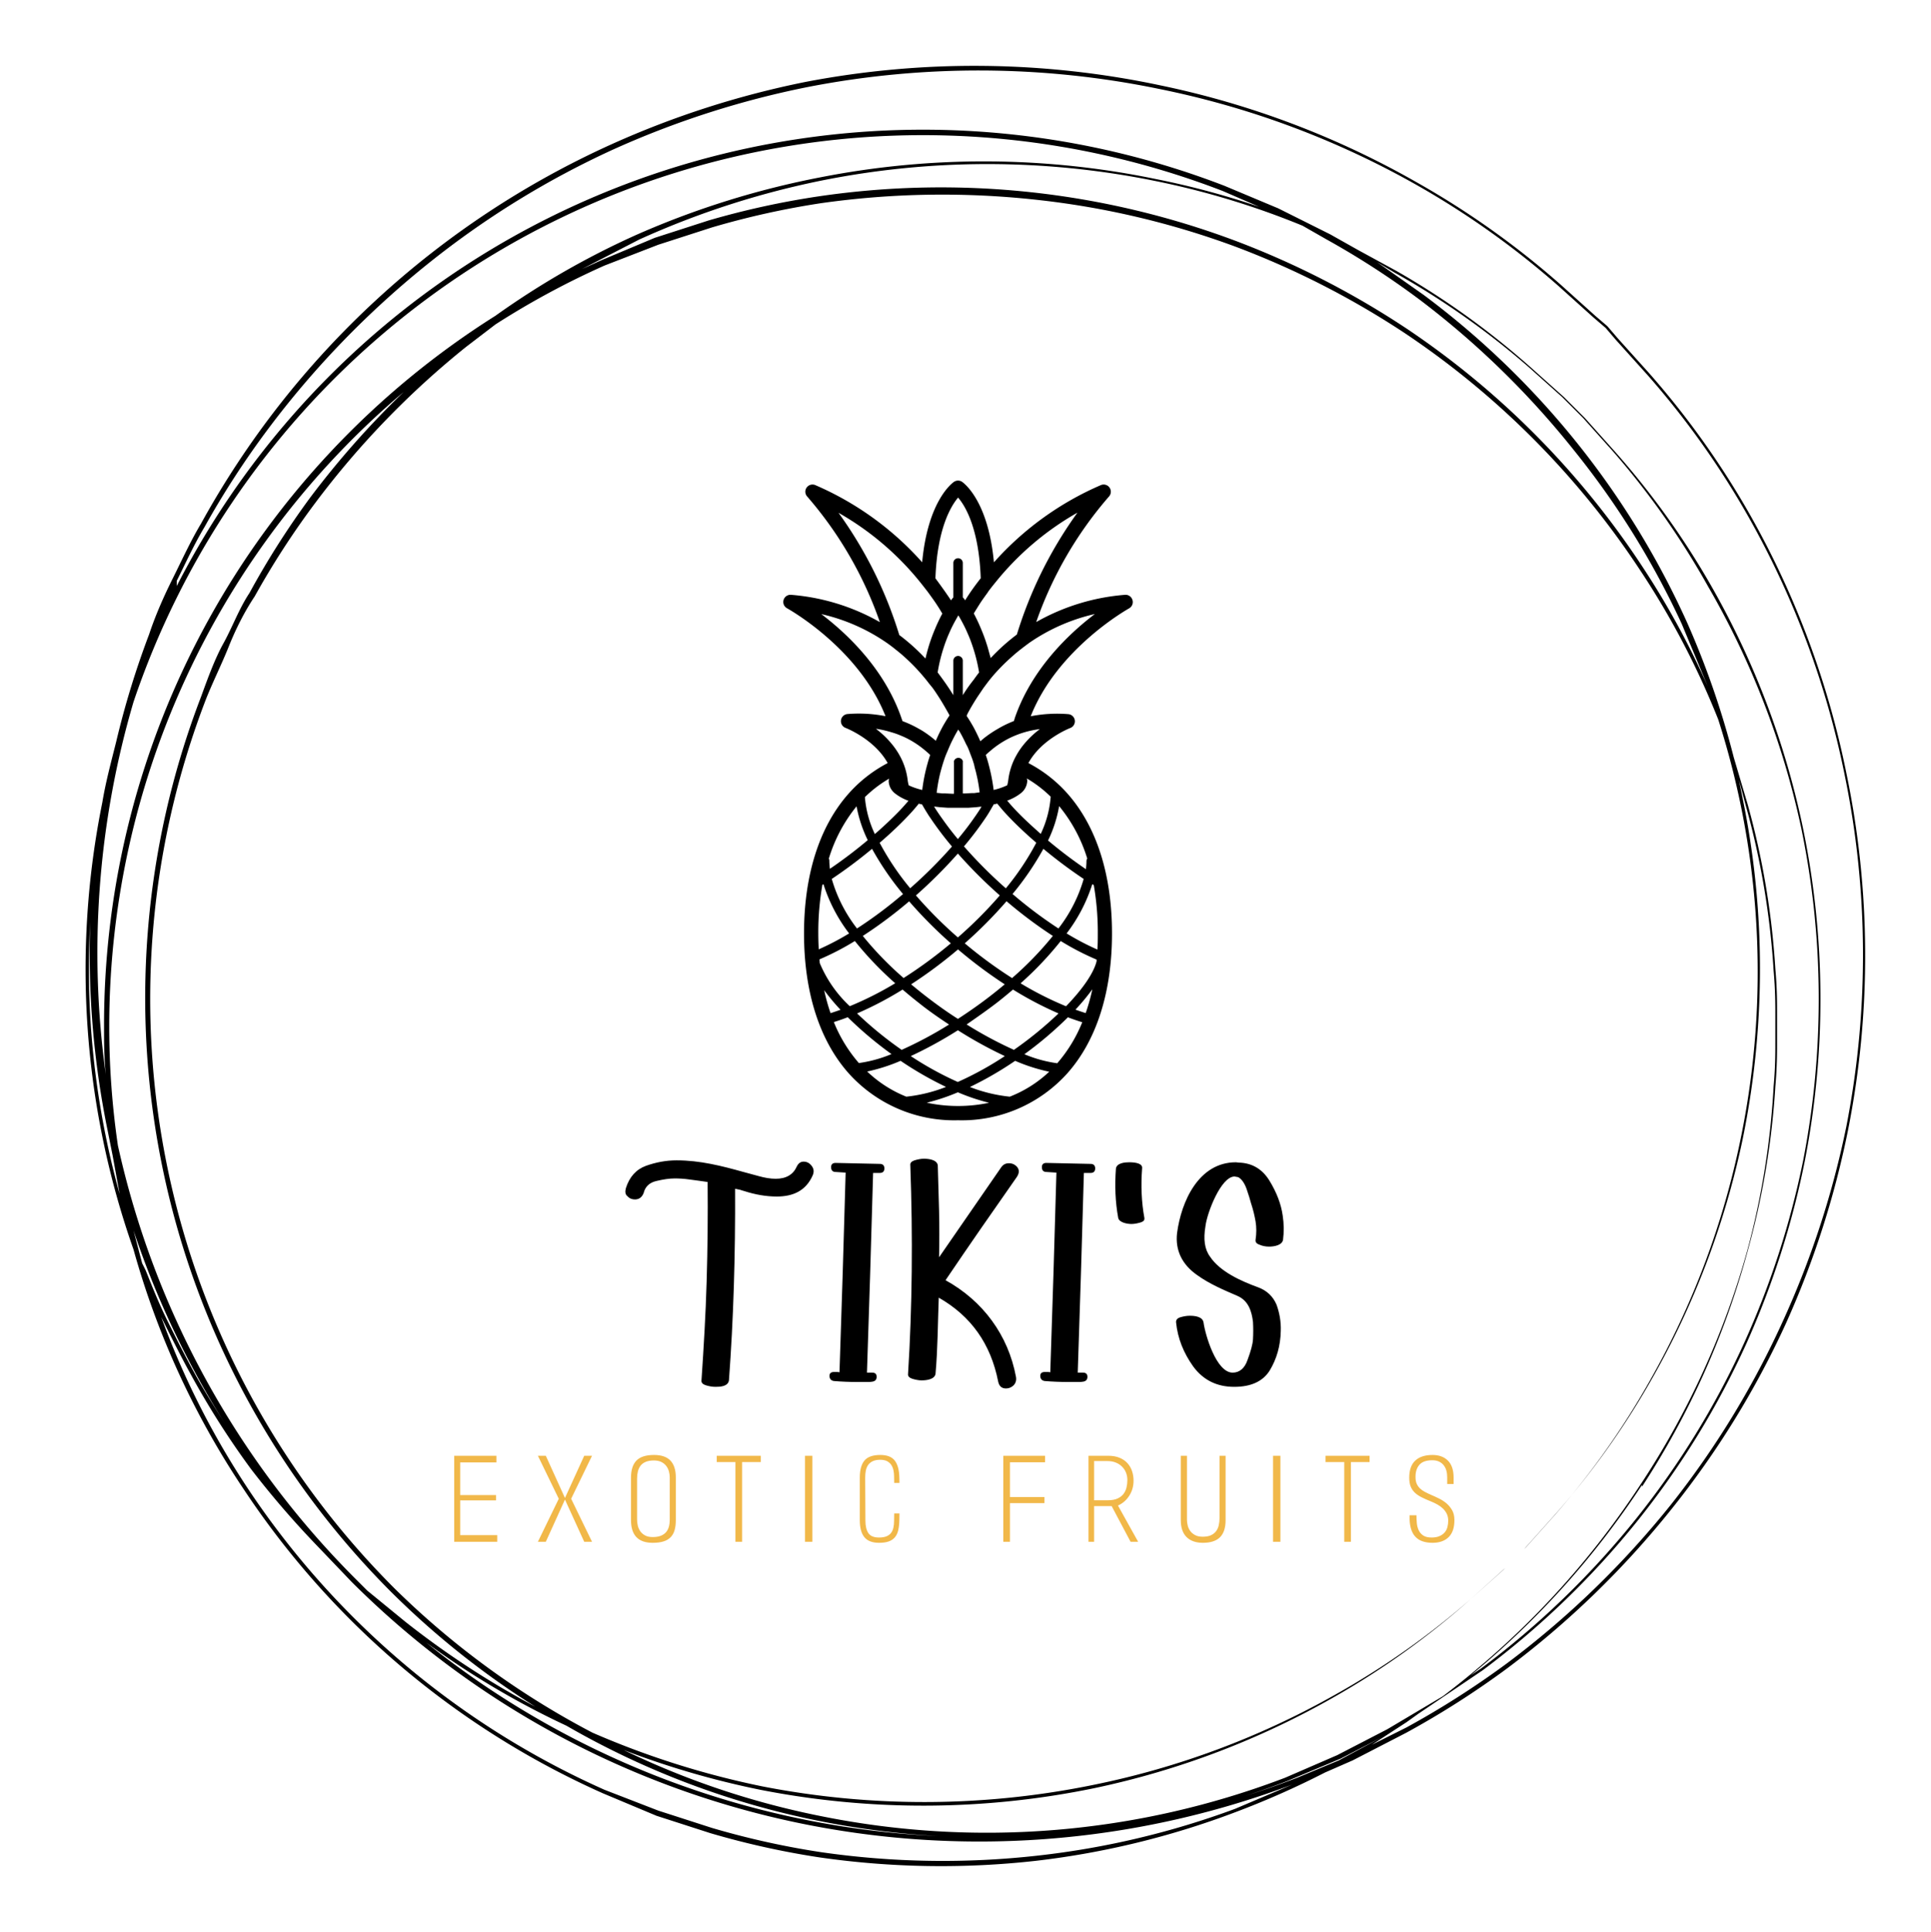 
        <svg xmlns="http://www.w3.org/2000/svg" xmlns:xlink="http://www.w3.org/1999/xlink" version="1.1" width="3218.227" 
        height="3219.429" viewBox="0 0 3218.227 3219.429">
			
			<g transform="scale(10.971) translate(10, 10)">
				<defs id="SvgjsDefs1024"></defs><g id="SvgjsG1025" featureKey="rootContainer" transform="matrix(2.631,0,0,2.631,2.909,0.076)" fill="#000000"><path xmlns="http://www.w3.org/2000/svg" d="M101.7 40.8A50.6 50.6 0 0 0 96.2 26a48.8 48.8 0 0 0-5.9-8.3l-1.8-2-.6-.7-.7-.6-2-1.8a48.8 48.8 0 0 0-8.3-5.9 50.6 50.6 0 0 0-14.8-5.6A51.7 51.7 0 0 0 41.6.9a52.3 52.3 0 0 0-11.2 3.6A51 51 0 0 0 6.7 26.4c-.6 1-1.1 2.1-1.6 3.1s-1 2.1-1.4 3.3A49.9 49.9 0 0 0 1.8 39c-.3 1.2-.6 2.3-.8 3.5a48.6 48.6 0 0 0 1.8 25.8 48 48 0 0 0 6.4 13.9 48.6 48.6 0 0 0 20.7 17.5L33 101l3.1 1a47.7 47.7 0 0 0 6.3 1.4 49.1 49.1 0 0 0 12.5.2 48.2 48.2 0 0 0 11.5-2.8 49.7 49.7 0 0 0 5.2-2.3l1.6-.7 3.1-1.6a50.6 50.6 0 0 0 5.8-3.7 52.1 52.1 0 0 0 9.5-9.2 51 51 0 0 0 6.6-10.7 52.3 52.3 0 0 0 3.6-11.2 51.7 51.7 0 0 0-.1-20.6zm-29.3 57l-2.4 1A51 51 0 0 1 19.7 91a47.9 47.9 0 0 0 8.1 4.8 48 48 0 0 0 14.6 5.5 48.6 48.6 0 0 0 27-2.3l3.1-1.3 2.5-1.3zM3.3 69.1l-.5-1.9a51.5 51.5 0 0 0 5.5 11.5c-.7-1.1-1.4-2.2-2-3.3s-1-1.9-1.5-2.9-.9-2-1.3-3zm14.6 18.8A48.1 48.1 0 0 1 7 36.5c.4-1 .9-2 1.3-3s.9-2 1.5-2.9a47.6 47.6 0 0 1 3.5-5.4 49.9 49.9 0 0 1 8.7-9l1.7-1.3a47.1 47.1 0 0 1 6.3-3.4l3.1-1.2 3.1-1a47.6 47.6 0 0 1 6.3-1.4 49.8 49.8 0 0 1 12.4-.2 48 48 0 0 1 11.5 2.7 49 49 0 0 1 9.8 5 48.6 48.6 0 0 1 13.6 13.7 47.1 47.1 0 0 1 4.5 8.6 47.7 47.7 0 0 1 1.3 24.2 47.6 47.6 0 0 1-5.2 13.9 45.9 45.9 0 0 1-5.5 7.8l-1.7 1.9-.6.6-.6.6-2 1.8a46 46 0 0 1-7.8 5.5 47.6 47.6 0 0 1-13.9 5.2 48.7 48.7 0 0 1-19.2.1 49.3 49.3 0 0 1-9.8-3.1 47.9 47.9 0 0 1-11.4-8.3zm-4.9-63a48 48 0 0 0-3.5 5.5c-.6.9-1 2-1.5 2.9s-.9 2-1.3 3.1a48.5 48.5 0 0 0 11 51.7 48.1 48.1 0 0 0 8.3 6.6 49.7 49.7 0 0 1-7.5-4.9L16.3 88l-.7-.7a50.9 50.9 0 0 1-13.7-25 47.2 47.2 0 0 1-.5-6.8 48 48 0 0 1 17-36.7 51.2 51.2 0 0 0-5.4 6.1zM75.2 96l-2.9 1.5-3 1.3a48.3 48.3 0 0 1-26.9 2.2 47.4 47.4 0 0 1-11.3-3.8 49.5 49.5 0 0 0 7.9 2.3 48.8 48.8 0 0 0 19.3-.1 47.8 47.8 0 0 0 13.9-5.3 46.1 46.1 0 0 0 7.8-5.6l1.9-1.7.6-.6.6-.6 1.7-1.9a46.1 46.1 0 0 0 5.6-7.8A47.8 47.8 0 0 0 95.7 62a48.9 48.9 0 0 0 .1-19.3l-.3-1.5.4 1.5a46 46 0 0 1 1.6 9.5c.1 1.1.1 2 .1 2.5v1.7c0 .6 0 1.4-.1 2.5a45.9 45.9 0 0 1-1.5 9.4 47.7 47.7 0 0 1-6.2 13.6 48.8 48.8 0 0 1-11.4 12.2zm14.7-14A47.7 47.7 0 0 0 96 68.4a46 46 0 0 0 1.6-9.5c.1-1.1.1-2 .1-2.5v-1.8c0-.6 0-1.4-.1-2.5a46 46 0 0 0-1.6-9.5l-.8-2.7a49.5 49.5 0 0 0-2.7-7.8 48.4 48.4 0 0 0-15.2-18.9l-2.7-1.9 1 .6a46 46 0 0 1 7.8 5.5l1.9 1.7.6.6.6.6 1.7 1.9a46 46 0 0 1 5.5 7.8 47.7 47.7 0 0 1 5.4 14 48.7 48.7 0 0 1 .1 19.2 49.3 49.3 0 0 1-3.4 10.5 48 48 0 0 1-6.2 10.1 49.1 49.1 0 0 1-9 8.7l-.6.4a48.9 48.9 0 0 0 9.9-11zM71.7 10a47.4 47.4 0 0 1 5.4 3.5 49.8 49.8 0 0 1 8.9 8.7 47.9 47.9 0 0 1 6.2 10l1.5 3.6A47 47 0 0 0 90 29a48.8 48.8 0 0 0-13.6-13.8 49.5 49.5 0 0 0-9.9-5.1 48.4 48.4 0 0 0-24.1-2.6A47.8 47.8 0 0 0 36 8.9l-3.1 1-3.1 1.3-1.1.5L32 10a49.1 49.1 0 0 1 10.5-3.4 48.6 48.6 0 0 1 19.2 0 46.8 46.8 0 0 1 8.6 2.6zm-9.9-3.5a48.9 48.9 0 0 0-19.3-.1 49.5 49.5 0 0 0-10.6 3.3 47.2 47.2 0 0 0-8.2 4.7 48.4 48.4 0 0 0-22.6 41c0 .9 0 1.8.1 2.8a51.3 51.3 0 0 1 1.6-21.5A48.1 48.1 0 0 1 65.7 7.2l3 1.3h.2a47.1 47.1 0 0 0-7.1-2zM.3 49.4a51.1 51.1 0 0 0 1 12l.3 1.5.4 2.2A48.6 48.6 0 0 1 .3 49.4zm66.1 51.2a48.1 48.1 0 0 1-11.4 2.7 49.1 49.1 0 0 1-12.5-.2 47.5 47.5 0 0 1-6.3-1.4l-3.1-1-3.1-1.2A48.3 48.3 0 0 1 9.4 82.1a47.2 47.2 0 0 1-5-9.9l.2.4c.5 1 1 2 1.5 2.9A47.8 47.8 0 0 0 9.6 81a52.7 52.7 0 0 0 3.6 4.2l2.2 2.3a51.3 51.3 0 0 0 54.3 11.7zm35.3-39.4a52.2 52.2 0 0 1-3.6 11.1A51 51 0 0 1 91.6 83a52.1 52.1 0 0 1-9.5 9.2 50.7 50.7 0 0 1-5.8 3.7l-2 1 2-1.3.7-.5 3.7-2.5a49.1 49.1 0 0 0 9-8.7 48.2 48.2 0 0 0 6.2-10.1 49.4 49.4 0 0 0 3.4-10.6 48.8 48.8 0 0 0-.1-19.2 47.8 47.8 0 0 0-5.3-14 46.1 46.1 0 0 0-5.6-7.8l-1.7-1.9-.6-.6-.6-.6-1.9-1.7a46 46 0 0 0-7.8-5.6l-2.2-1.2-1.6-.9-3-1.5-3.1-1.3A48.4 48.4 0 0 0 5.3 30v-.3c.5-1 1-2.1 1.6-3.1a50.4 50.4 0 0 1 3.7-5.7 52.8 52.8 0 0 1 9.2-9.5 50.9 50.9 0 0 1 10.7-6.6 52.1 52.1 0 0 1 11.2-3.6 51.5 51.5 0 0 1 20.3.1 50.4 50.4 0 0 1 14.8 5.5 48.7 48.7 0 0 1 8.3 5.9l2 1.8.7.6.6.7 1.8 2a48.6 48.6 0 0 1 5.9 8.3 50.5 50.5 0 0 1 5.5 14.8 51.5 51.5 0 0 1 .1 20.3z"></path></g><g id="SvgjsG1026" featureKey="symbolFeature-0" transform="matrix(1.089,0,0,1.089,81.442,56.389)" fill="#000000"><title xmlns="http://www.w3.org/2000/svg">Fruits</title><path xmlns="http://www.w3.org/2000/svg" d="M73,22a29.78,29.78,0,0,0-12.42,3.8A53.49,53.49,0,0,1,70.73,8.29a1,1,0,0,0-1.11-1.6A42.49,42.49,0,0,0,54.68,17.47C53.87,8.75,50.39,6.35,50.22,6.23a1,1,0,0,0-1.09,0c-0.17.11-3.65,2.52-4.46,11.23A42.49,42.49,0,0,0,29.74,6.69a1,1,0,0,0-1.11,1.6A53.49,53.49,0,0,1,38.77,25.81,29.78,29.78,0,0,0,26.35,22a1,1,0,0,0-.56,1.86c0.11,0.06,10,5.52,13.77,15.07a19.22,19.22,0,0,0-5.28-.3A1,1,0,0,0,34,40.57s4,1.54,5.86,4.9a19.09,19.09,0,0,0-5.46,4.27c-4.06,4.58-6.21,11.32-6.21,19.49s2.15,14.91,6.21,19.49a19.78,19.78,0,0,0,15.27,6.57,19.78,19.78,0,0,0,15.27-6.57c4.06-4.58,6.21-11.32,6.21-19.49S69,54.32,64.95,49.74a19.09,19.09,0,0,0-5.46-4.27c1.82-3.35,5.81-4.88,5.86-4.9a1,1,0,0,0-.27-1.92,19.18,19.18,0,0,0-5.27.29c3.78-9.54,13.65-15,13.76-15.07A1,1,0,0,0,74,22.71,1,1,0,0,0,73,22Zm-19.15-.4q0.47-.64,1-1.28a40,40,0,0,1,11.48-9.78,58.18,58.18,0,0,0-8.45,17,28.09,28.09,0,0,0-3.65,3.28C54.11,30.42,54,30,53.87,29.53s-0.21-.67-0.31-1c-0.22-.65-0.45-1.25-0.69-1.81a23,23,0,0,0-1-2.12q0.49-.8,1-1.6C53.18,22.55,53.52,22.08,53.86,21.61ZM43.8,63.93a66.53,66.53,0,0,0,5.85-5.84,66.54,66.54,0,0,0,5.85,5.84,59.36,59.36,0,0,1-5.85,5.86A59.37,59.37,0,0,1,43.8,63.93Zm12.39,12.4c-0.6.5-1.21,1-1.84,1.49-1.52,1.19-3.11,2.3-4.69,3.33-1.59-1-3.17-2.15-4.69-3.33-0.64-.5-1.25-1-1.84-1.49a63.74,63.74,0,0,0,6.54-4.87A63.73,63.73,0,0,0,56.19,76.33ZM43,62.93a37.14,37.14,0,0,1-4.26-6.34c0.8-.69,1.59-1.4,2.33-2.11s1.59-1.57,2.27-2.33c0.23-.26.44-0.51,0.65-0.76l0.21-.26,0.39,0.1h0.06L45,51.84q0.29,0.48.62,1l0.18,0.26a45.51,45.51,0,0,0,2.81,3.75l0.22,0.26A64.53,64.53,0,0,1,43,62.93ZM42,63.74a60.52,60.52,0,0,1-6.42,4.8,20.44,20.44,0,0,1-3.52-6.91,67.25,67.25,0,0,0,5.62-4.2A40.15,40.15,0,0,0,42,63.74Zm0.84,1a61.47,61.47,0,0,0,5.83,5.87,61.93,61.93,0,0,1-6.59,4.84,46.66,46.66,0,0,1-5.69-5.87A62.4,62.4,0,0,0,42.86,64.75Zm1.29,14.12C45.54,80,47,81,48.42,81.94a55.52,55.52,0,0,1-6.61,3.53,52.06,52.06,0,0,1-6.22-5.08,48.68,48.68,0,0,0,6.35-3.33C42.65,77.67,43.38,78.27,44.14,78.87Zm5.51,3.87a58.41,58.41,0,0,0,6.56,3.61,45.49,45.49,0,0,1-6.56,3.61,45.48,45.48,0,0,1-6.56-3.61A58.41,58.41,0,0,0,49.65,82.74Zm1.23-.8c1.44-1,2.88-2,4.27-3.07,0.77-.6,1.49-1.2,2.2-1.8a48.69,48.69,0,0,0,6.35,3.33,52.05,52.05,0,0,1-6.22,5.08A55.51,55.51,0,0,1,50.89,81.94Zm6.33-6.48a61.93,61.93,0,0,1-6.59-4.84,61.47,61.47,0,0,0,5.83-5.87,62.42,62.42,0,0,0,6.46,4.84A46.65,46.65,0,0,1,57.21,75.46Zm0.07-11.71a40.16,40.16,0,0,0,4.31-6.31,67.29,67.29,0,0,0,5.62,4.2,20.44,20.44,0,0,1-3.52,6.91A60.5,60.5,0,0,1,57.29,63.74Zm-0.94-.81a64.53,64.53,0,0,1-5.83-5.84l0.22-.26a45.55,45.55,0,0,0,2.81-3.74l0.18-.27q0.31-.48.6-1l0.36-.61,0.12,0,0.35-.09,0.22,0.27c0.21,0.25.42,0.51,0.65,0.77,0.69,0.77,1.47,1.57,2.3,2.36s1.5,1.39,2.28,2.06A37.13,37.13,0,0,1,56.35,62.93ZM52.79,51.82l-0.28.43-0.38.56-0.35.5c-0.65.92-1.36,1.84-2.13,2.76-0.77-.92-1.48-1.85-2.13-2.77l-0.35-.49-0.38-.56-0.28-.43-0.18-.29,0.86,0.1,1,0.07c0.49,0,1,0,1.48,0s1,0,1.48,0l1-.07,0.8-.09ZM51.9,49.66l-0.37,0-1,.05H50.34V45.37a0.64,0.64,0,0,0,0-.19s0,0,0,0a0.65,0.65,0,0,0-1.23,0v0a0.64,0.64,0,0,0,0,.19v4.38H48.85l-1-.05-0.37,0-0.79-.08c0.08-.65.18-1.27,0.3-1.87,0.07-.35.15-0.7,0.23-1s0.11-.4.16-0.59l0.12-.41,0.13-.42,0.1-.3c0.12-.36.25-0.71,0.38-1s0.2-.48.3-0.71l0.19-.43c0.16-.36.33-0.69,0.49-1s0.3-.56.44-0.8l0.11-.19,0.06-.11,0.06,0.11L49.85,41c0.14,0.24.29,0.51,0.44,0.8s0.32,0.63.49,1L51,43.21c0.1,0.23.2,0.46,0.29,0.71s0.26,0.68.38,1l0.1,0.3,0.13,0.42L52,46.09c0.05,0.19.11,0.39,0.16,0.59s0.16,0.68.23,1c0.12,0.6.22,1.22,0.3,1.87ZM50.34,36V31.19a0.66,0.66,0,1,0-1.32,0V36q-0.67-1.09-1.45-2.17c-0.24-.33-0.48-0.66-0.74-1l0,0a22.93,22.93,0,0,1,.78-3.28c0.11-.34.22-0.68,0.34-1s0.26-.68.4-1,0.26-.6.39-0.87,0.39-.78.57-1.1,0.28-.5.41-0.71c0.13,0.21.27,0.45,0.41,0.71s0.37,0.69.56,1.09,0.26,0.57.4,0.89,0.27,0.64.4,1,0.23,0.65.34,1a22.88,22.88,0,0,1,.78,3.27l0,0c-0.26.33-.5,0.66-0.74,1Q51,34.92,50.34,36ZM49.68,8.44c1,1.15,2.91,4.29,3.16,11.25-0.79,1-1.51,2-2.17,3.07l-0.22-.29-0.11-.11V17.56a0.66,0.66,0,0,0-1.32,0v4.81l-0.11.11-0.22.29c-0.66-1-1.38-2-2.17-3.07C46.77,12.72,48.71,9.59,49.68,8.44ZM33,10.56a40,40,0,0,1,11.48,9.79q0.51,0.64,1,1.28c0.34,0.47.68,0.93,1,1.4s0.7,1.07,1,1.59a23,23,0,0,0-1,2.11c-0.24.56-.47,1.16-0.69,1.81-0.11.32-.21,0.65-0.31,1s-0.24.88-.35,1.35a28.1,28.1,0,0,0-3.65-3.28A58.18,58.18,0,0,0,33,10.56ZM30.6,24.69a26.3,26.3,0,0,1,9.12,4q0.69,0.48,1.32,1c0.46,0.36.9,0.73,1.32,1.12a26.81,26.81,0,0,1,2.36,2.44q0.36,0.42.7,0.85l0.19,0.25L46.14,35l0.37,0.53,0.37,0.56c0.53,0.81,1,1.63,1.46,2.45l0.15,0.28c-0.13.19-.29,0.43-0.46,0.71s-0.37.61-.58,1l-0.12.23c-0.16.31-.33,0.64-0.49,1l-0.27.6q-0.35-.31-0.73-0.6l-0.34-.25q-0.48-.35-1-0.66L44,40.57a14.92,14.92,0,0,0-2.07-.95l-0.13-.37C39.45,32.38,34.24,27.45,30.6,24.69Zm7.67,16a14.5,14.5,0,0,1,2,.45c0.38,0.11.76,0.23,1.11,0.37s0.76,0.31,1.12.49A13,13,0,0,1,45,43.64q0.42,0.34.79,0.7l-0.08.23q-0.16.48-.3,1c-0.1.35-.18,0.67-0.26,1a25,25,0,0,0-.47,2.65,9.64,9.64,0,0,1-1.88-.64,4.17,4.17,0,0,1-.15-0.73,9.39,9.39,0,0,0-1-3.22l-0.24-.43a10.49,10.49,0,0,0-.72-1.07A12.86,12.86,0,0,0,38.27,40.73Zm1.83,6.88A1,1,0,0,0,40,48a2.3,2.3,0,0,0,1,1.79l0.19,0.14a6.87,6.87,0,0,0,1.57.8l-0.55.63c-0.37.42-.78,0.85-1.21,1.28-0.9.9-1.89,1.83-2.93,2.73a14.74,14.74,0,0,1-1.39-5.15A17,17,0,0,1,40.1,47.62ZM35.52,51.5a18,18,0,0,0,1.56,4.72,66.24,66.24,0,0,1-5.28,4,9.88,9.88,0,0,1-.08-1.15,0.65,0.65,0,0,0-.07-0.28A21.34,21.34,0,0,1,35.52,51.5ZM30.18,69.23a38.45,38.45,0,0,1,.57-6.78l0.15-.09a22.49,22.49,0,0,0,3.58,6.87,36.55,36.55,0,0,1-4.24,2.22C30.21,70.73,30.18,70,30.18,69.23Zm0.16,3.62a36.89,36.89,0,0,0,4.94-2.56,47.08,47.08,0,0,0,5.63,5.89,46.47,46.47,0,0,1-6.34,3.2,17.37,17.37,0,0,1-4.18-6C30.37,73.21,30.36,73,30.34,72.86ZM31,77.15a29.19,29.19,0,0,0,2.28,2.73q-0.7.25-1.39,0.47A27.68,27.68,0,0,1,31,77.15Zm1.36,4.44c0.64-.2,1.28-0.42,1.93-0.67a52,52,0,0,0,6.1,5.14,18.3,18.3,0,0,1-4.55,1.25A20.23,20.23,0,0,1,32.35,81.6ZM37,88.49A24.75,24.75,0,0,0,41.66,87,48.68,48.68,0,0,0,48,90.64,21.29,21.29,0,0,1,42.46,92,17,17,0,0,1,37,88.49ZM49.68,93.3a20.7,20.7,0,0,1-4.37-.46,28.46,28.46,0,0,0,4.34-1.45A28.42,28.42,0,0,0,54,92.85,20.71,20.71,0,0,1,49.68,93.3ZM56.89,92a21.21,21.21,0,0,1-5.56-1.35A48.69,48.69,0,0,0,57.64,87a24.63,24.63,0,0,0,4.75,1.52A17,17,0,0,1,56.89,92Zm6.64-4.66a18.09,18.09,0,0,1-4.6-1.26A52,52,0,0,0,65,80.93c0.66,0.25,1.32.48,2,.69A20.22,20.22,0,0,1,63.52,87.33Zm3.95-7q-0.71-.22-1.43-0.48a28.86,28.86,0,0,0,2.36-2.84A27.77,27.77,0,0,1,67.47,80.37ZM69,73.12c-0.42,1.69-2,3.93-4.26,6.27a46.47,46.47,0,0,1-6.34-3.2A47.07,47.07,0,0,0,64,70.29a36.78,36.78,0,0,0,5,2.59ZM68.61,62.49a38.48,38.48,0,0,1,.56,6.74c0,0.77,0,1.52-.06,2.25a36.44,36.44,0,0,1-4.29-2.25,22.49,22.49,0,0,0,3.58-6.87Zm-4.82-11a21.27,21.27,0,0,1,3.91,7.3,0.62,0.62,0,0,0-.11.33,9.85,9.85,0,0,1-.08,1.15,66.27,66.27,0,0,1-5.28-4A17.93,17.93,0,0,0,63.78,51.45ZM62.6,50.16a14.69,14.69,0,0,1-1.39,5.19c-1-.89-2-1.79-2.88-2.68-0.44-.44-0.86-0.88-1.24-1.31l-0.56-.65a6.93,6.93,0,0,0,1.61-.82l0.19-.14a2.3,2.3,0,0,0,1-1.79,1,1,0,0,0-.07-0.35A17,17,0,0,1,62.6,50.16Zm-1.51-9.43a12.86,12.86,0,0,0-2.45,2.4,10.48,10.48,0,0,0-.72,1.07l-0.24.43a9.39,9.39,0,0,0-1,3.22,4.17,4.17,0,0,1-.15.72,9.53,9.53,0,0,1-1.89.65,25.06,25.06,0,0,0-.47-2.65c-0.08-.34-0.16-0.66-0.25-1s-0.2-.7-0.3-1l-0.08-.23q0.38-.36.79-0.7A13,13,0,0,1,56.83,42c0.36-.18.73-0.34,1.12-0.49s0.73-.26,1.11-0.37A14.5,14.5,0,0,1,61.08,40.73Zm-3.51-1.48-0.12.36a14.88,14.88,0,0,0-2.09,1l-0.51.3q-0.52.32-1,.66l-0.35.26q-0.38.29-.72,0.6l-0.27-.6c-0.17-.36-0.33-0.69-0.49-1l-0.12-.23c-0.21-.38-0.4-0.71-0.58-1s-0.33-.52-0.46-0.71L51,38.58c0.43-.81.92-1.63,1.45-2.44l0.38-.56L53.22,35l0.53-.71,0.19-.25q0.34-.43.7-0.85A26.82,26.82,0,0,1,57,30.8c0.42-.38.86-0.76,1.32-1.12s0.87-.67,1.32-1a26.3,26.3,0,0,1,9.12-4C65.11,27.45,59.91,32.38,57.57,39.25Z"></path></g><g id="SvgjsG1027" featureKey="nameFeature-0" transform="matrix(1.227,0,0,1.227,84.489,150.787)" fill="#000000"><path d="M21.64 13.36 c0.2 -0.4 0.48 -0.6 0.84 -0.6 c0.4 0 0.72 0.16 1 0.52 s0.32 0.76 0.12 1.2 c-0.84 1.88 -2.4 2.6 -4.44 2.6 c-1.32 0 -2.68 -0.24 -4.04 -0.68 c-0.2 -0.04 -0.36 -0.12 -0.52 -0.16 l-0.6 -0.12 c0.04 8.28 -0.2 16.16 -0.76 23.72 c-0.12 0.76 -1.08 0.8 -1.68 0.8 c-0.4 0 -0.8 -0.08 -1.2 -0.2 c-0.36 -0.12 -0.56 -0.32 -0.52 -0.6 c0.28 -4.16 0.52 -8.16 0.64 -12.28 c0.12 -4.04 0.16 -8.16 0.12 -12.28 l-1.12 -0.16 l-1.2 -0.16 c-0.56 -0.08 -1.16 -0.12 -1.76 -0.12 c-0.68 0 -1.44 0.12 -2.28 0.32 s-1.36 0.68 -1.56 1.48 c-0.2 0.52 -0.56 0.8 -1.08 0.8 c-0.36 0 -0.68 -0.12 -0.92 -0.4 c-0.28 -0.2 -0.32 -0.56 -0.2 -1 c0.44 -1.4 1.28 -2.32 2.48 -2.76 c1.24 -0.44 2.48 -0.68 3.8 -0.68 c2.88 0 5.56 0.68 8.28 1.44 l1.92 0.52 c0.72 0.2 1.4 0.32 2.08 0.32 c1.28 0 2.16 -0.52 2.6 -1.52 z M26.448 12.92 l5.48 0.12 c0.36 0 0.56 0.2 0.56 0.56 s-0.2 0.56 -0.56 0.56 l-0.84 0 l-0.36 12.36 l-0.4 12.36 l0.64 0 c0.36 0 0.56 0.16 0.56 0.52 s-0.2 0.56 -0.56 0.6 c-0.2 0.04 -0.48 0.04 -0.88 0.04 l-0.88 0 c-1 0 -2 -0.04 -2.96 -0.12 c-0.36 -0.04 -0.56 -0.28 -0.56 -0.64 c0 -0.32 0.2 -0.48 0.56 -0.48 s0.56 0 0.68 0.04 l0.4 -12.36 l0.36 -12.36 l-1.24 -0.08 c-0.36 0 -0.56 -0.2 -0.56 -0.6 c0 -0.36 0.2 -0.52 0.56 -0.52 z M43.096 19.04 l3.84 -5.56 c0.24 -0.36 0.56 -0.52 0.96 -0.52 c0.44 0 0.76 0.16 1.04 0.48 c0.28 0.36 0.24 0.76 -0.04 1.2 c-3 4.28 -5.92 8.48 -8.84 12.8 c4.64 2.56 7.76 6.8 8.72 11.96 c0.08 0.44 -0.04 0.8 -0.32 1.08 c-0.28 0.24 -0.56 0.36 -0.92 0.36 c-0.52 0 -0.84 -0.28 -0.96 -0.84 c-0.92 -4.68 -3.36 -8.12 -7.36 -10.4 c-0.12 3.2 -0.12 6.28 -0.4 9.44 c-0.12 0.68 -1.12 0.8 -1.72 0.8 c-0.36 0 -0.76 -0.08 -1.16 -0.2 c-0.36 -0.12 -0.56 -0.32 -0.52 -0.6 c0.52 -8.32 0.6 -16.92 0.28 -25.84 c-0.04 -0.28 0.16 -0.48 0.52 -0.6 c0.4 -0.12 0.8 -0.2 1.16 -0.2 c0.6 0 1.6 0.12 1.72 0.8 l0.16 5.68 c0.04 1.88 0.04 3.8 0 5.72 z M52.544 12.92 l5.48 0.12 c0.36 0 0.56 0.2 0.56 0.56 s-0.2 0.56 -0.56 0.56 l-0.84 0 l-0.36 12.36 l-0.4 12.36 l0.64 0 c0.36 0 0.56 0.16 0.56 0.52 s-0.2 0.56 -0.56 0.6 c-0.2 0.04 -0.48 0.04 -0.88 0.04 l-0.88 0 c-1 0 -2 -0.04 -2.96 -0.12 c-0.36 -0.04 -0.56 -0.28 -0.56 -0.64 c0 -0.32 0.2 -0.48 0.56 -0.48 s0.56 0 0.68 0.04 l0.4 -12.36 l0.36 -12.36 l-1.24 -0.08 c-0.36 0 -0.56 -0.2 -0.56 -0.6 c0 -0.36 0.2 -0.52 0.56 -0.52 z M64.392 13.6 c-0.16 2.12 -0.08 4.16 0.28 6.12 c0.04 0.28 -0.08 0.44 -0.44 0.56 c-0.4 0.12 -0.8 0.2 -1.16 0.2 c-0.48 0 -1.52 -0.16 -1.64 -0.76 c-0.36 -1.96 -0.44 -4 -0.28 -6.12 c0.12 -0.68 1.12 -0.76 1.64 -0.76 c0.44 0 0.84 0.04 1.16 0.16 s0.48 0.32 0.44 0.6 z M76 12.84 l0.36 0.04 c1.64 0.04 2.92 0.8 3.8 2.24 s1.44 2.88 1.64 4.32 c0.16 1.04 0.16 2.04 0.04 3 c-0.12 0.68 -1.12 0.84 -1.72 0.84 c-0.44 0 -0.84 -0.08 -1.2 -0.24 c-0.36 -0.12 -0.52 -0.32 -0.48 -0.6 c0.12 -0.8 0.12 -1.56 0 -2.28 c-0.12 -0.68 -0.28 -1.4 -0.56 -2.24 c-0.12 -0.44 -0.28 -1 -0.56 -1.8 c-0.28 -0.76 -0.64 -1.24 -1.04 -1.44 c-0.28 -0.04 -0.4 -0.08 -0.44 -0.08 c-1.68 0 -3.4 4.48 -3.6 6.12 c-0.28 1.64 -0.12 2.88 0.56 3.8 c1.24 1.88 3.88 3.04 5.96 3.8 c1.08 0.4 1.84 1.12 2.28 2.16 c0.36 1 0.56 2.08 0.52 3.24 c-0.04 1.88 -0.52 3.48 -1.36 4.88 c-0.84 1.36 -2.32 2.04 -4.4 2.04 c-2.16 0 -3.84 -0.84 -5.08 -2.52 c-1.2 -1.68 -1.92 -3.48 -2.12 -5.44 c-0.04 -0.28 0.12 -0.52 0.48 -0.64 c0.4 -0.12 0.8 -0.2 1.2 -0.2 c0.6 0 1.6 0.08 1.72 0.84 c0.2 1.48 1.56 6.2 3.6 6.2 c0.84 0 1.48 -0.52 1.84 -1.56 c0.4 -1.08 0.64 -1.92 0.68 -2.56 c0.04 -0.72 0.04 -1.44 0 -2.16 c-0.16 -1.32 -0.56 -2.6 -1.88 -3.2 c-1.76 -0.76 -3.48 -1.48 -5.04 -2.6 c-1.88 -1.32 -2.72 -3.08 -2.48 -5.2 c0.52 -3.92 2.68 -8.76 7.28 -8.76 z"></path></g><g id="SvgjsG1028" featureKey="sloganFeature-0" transform="matrix(0.871,0,0,0.871,59,206.765)" fill="#f1b849"><path d="M0 20 l0 -15 l7.36 0 l0 1.16 l-6.32 0 l0 5.7 l6.26 0 l0 0.92 l-6.26 0 l0 6.06 l6.46 0 l0 1.16 l-7.5 0 z M22.675 20 l-3.36 -7.36 l-3.34 7.36 l-1.38 0 l3.64 -7.5 l-3.64 -7.5 l1.38 0 l3.34 7.36 l3.36 -7.36 l1.36 0 l-3.64 7.5 l3.64 7.5 l-1.36 0 z M34.611 20.18 c-2.52 0 -3.78 -1.32 -3.78 -3.96 l0 -7.4 c0 -1.333 0.317 -2.327 0.95 -2.98 s1.657 -0.98 3.07 -0.98 c1.293 0 2.25 0.33 2.87 0.99 s0.93 1.637 0.93 2.93 l0 7.44 c0 0.667 -0.07 1.247 -0.21 1.74 s-0.37 0.907 -0.69 1.24 s-0.737 0.58 -1.25 0.74 s-1.143 0.24 -1.89 0.24 z M37.591 8.76 c0 -0.333 -0.047 -0.673 -0.14 -1.02 s-0.247 -0.663 -0.46 -0.95 s-0.497 -0.52 -0.85 -0.7 s-0.79 -0.27 -1.31 -0.27 c-0.573 0 -1.05 0.08 -1.43 0.24 s-0.68 0.383 -0.9 0.67 s-0.377 0.623 -0.47 1.01 s-0.14 0.807 -0.14 1.26 l0 7.1 c0 0.347 0.04 0.7 0.12 1.06 s0.223 0.69 0.43 0.99 s0.487 0.547 0.84 0.74 s0.797 0.29 1.33 0.29 c0.573 0 1.05 -0.077 1.43 -0.23 s0.683 -0.363 0.91 -0.63 s0.39 -0.583 0.49 -0.95 s0.15 -0.763 0.15 -1.19 l0 -7.42 z M50.207 6.1 l0 13.9 l-1.16 0 l0 -13.9 l-3.26 0 l0 -1.1 l7.68 0 l0 1.1 l-3.26 0 z M61.182 20 l0 -15 l1.28 0 l0 15 l-1.28 0 z M77.637 16.22 c-0.013 0.667 -0.077 1.25 -0.19 1.75 s-0.307 0.913 -0.58 1.24 s-0.633 0.57 -1.08 0.73 s-1.01 0.24 -1.69 0.24 c-1.173 0 -2.027 -0.327 -2.56 -0.98 s-0.8 -1.647 -0.8 -2.98 l0 -7.4 c0 -1.333 0.27 -2.327 0.81 -2.98 s1.463 -0.98 2.77 -0.98 c1.173 0 2.013 0.327 2.52 0.98 s0.773 1.647 0.8 2.98 l0.02 0.92 l-0.92 0 l-0.02 -1.16 c0 -0.333 -0.033 -0.67 -0.1 -1.01 s-0.187 -0.65 -0.36 -0.93 s-0.417 -0.507 -0.73 -0.68 s-0.73 -0.26 -1.25 -0.26 c-0.507 0 -0.93 0.08 -1.27 0.24 s-0.61 0.38 -0.81 0.66 s-0.337 0.61 -0.41 0.99 s-0.11 0.79 -0.11 1.23 l0.04 7.5 c0 0.92 0.17 1.64 0.51 2.16 s0.963 0.78 1.87 0.78 c0.52 0 0.95 -0.07 1.29 -0.21 s0.607 -0.337 0.8 -0.59 s0.33 -0.56 0.41 -0.92 s0.12 -0.753 0.12 -1.18 l0.02 -1.3 l0.92 0 z M96.928 6.14 l0 6.06 l6.02 0 l0 1.06 l-6.02 0 l0 6.74 l-1.16 0 l0 -15 l7.28 0 l0 1.14 l-6.12 0 z M117.964 20 l-3.3 -6.22 l-3.06 0 l0 6.22 l-0.98 0 l0 -15 l3.4 0 c0.787 0 1.46 0.117 2.02 0.35 s1.02 0.55 1.38 0.95 s0.627 0.863 0.8 1.39 s0.26 1.077 0.26 1.65 c0 0.973 -0.25 1.85 -0.75 2.63 s-1.157 1.35 -1.97 1.71 l3.52 6.32 l-1.32 0 z M113.884 5.92 l-2.28 -0 l0 6.84 l2.42 0 c0.68 0 1.24 -0.103 1.68 -0.31 s0.783 -0.473 1.03 -0.8 s0.42 -0.7 0.52 -1.12 s0.15 -0.85 0.15 -1.29 c0 -0.467 -0.08 -0.9 -0.24 -1.3 s-0.39 -0.75 -0.69 -1.05 s-0.667 -0.537 -1.1 -0.71 s-0.93 -0.26 -1.49 -0.26 z M130.579 20.18 c-1.227 0 -2.177 -0.333 -2.85 -1 s-1.01 -1.653 -1.01 -2.96 l0 -11.22 l1.08 0 l0 11.16 c0 0.32 0.043 0.657 0.13 1.01 s0.237 0.673 0.45 0.96 s0.497 0.523 0.85 0.71 s0.79 0.28 1.31 0.28 c0.573 0 1.047 -0.083 1.42 -0.25 s0.673 -0.397 0.9 -0.69 s0.387 -0.64 0.48 -1.04 s0.14 -0.827 0.14 -1.28 l0 -10.86 l1.06 0 l0 11.22 c0 1.333 -0.323 2.327 -0.97 2.98 s-1.643 0.98 -2.99 0.98 z M142.815 20 l0 -15 l1.28 0 l0 15 l-1.28 0 z M156.391 6.1 l0 13.9 l-1.16 0 l0 -13.9 l-3.26 0 l0 -1.1 l7.68 0 l0 1.1 l-3.26 0 z M170.626 20.18 c-0.653 0 -1.234 -0.087 -1.74 -0.26 s-0.933 -0.45 -1.28 -0.83 s-0.603 -0.877 -0.77 -1.49 s-0.237 -1.353 -0.21 -2.22 l1.2 0 c0 0.427 0.02 0.87 0.06 1.33 s0.147 0.88 0.32 1.26 s0.437 0.69 0.79 0.93 s0.843 0.36 1.47 0.36 c0.533 0 0.987 -0.08 1.36 -0.24 s0.677 -0.373 0.91 -0.64 s0.397 -0.58 0.49 -0.94 s0.14 -0.733 0.14 -1.12 c0 -0.453 -0.083 -0.85 -0.25 -1.19 s-0.387 -0.643 -0.66 -0.91 s-0.593 -0.503 -0.96 -0.71 s-0.75 -0.39 -1.15 -0.55 c-0.64 -0.253 -1.2 -0.503 -1.68 -0.75 s-0.873 -0.523 -1.18 -0.83 s-0.537 -0.663 -0.69 -1.07 s-0.23 -0.903 -0.23 -1.49 c0 -1.333 0.35 -2.327 1.05 -2.98 s1.703 -0.98 3.01 -0.98 c1.133 0 2.03 0.33 2.69 0.99 s0.99 1.65 0.99 2.97 l0 1.1 l-1.12 0 l0 -1.2 c0 -0.413 -0.05 -0.797 -0.15 -1.15 s-0.257 -0.663 -0.47 -0.93 s-0.483 -0.477 -0.81 -0.63 s-0.717 -0.23 -1.17 -0.23 c-1.067 0 -1.83 0.28 -2.29 0.84 s-0.67 1.313 -0.63 2.26 c0.013 0.413 0.09 0.767 0.23 1.06 s0.327 0.55 0.56 0.77 s0.513 0.417 0.84 0.59 s0.69 0.347 1.09 0.52 c0.467 0.2 0.93 0.413 1.39 0.64 s0.89 0.507 1.29 0.84 c0.4 0.347 0.73 0.75 0.99 1.21 s0.39 1.03 0.39 1.71 c0 1.32 -0.337 2.31 -1.01 2.97 s-1.61 0.99 -2.81 0.99 z"></path></g>
			</g>
		</svg>
	